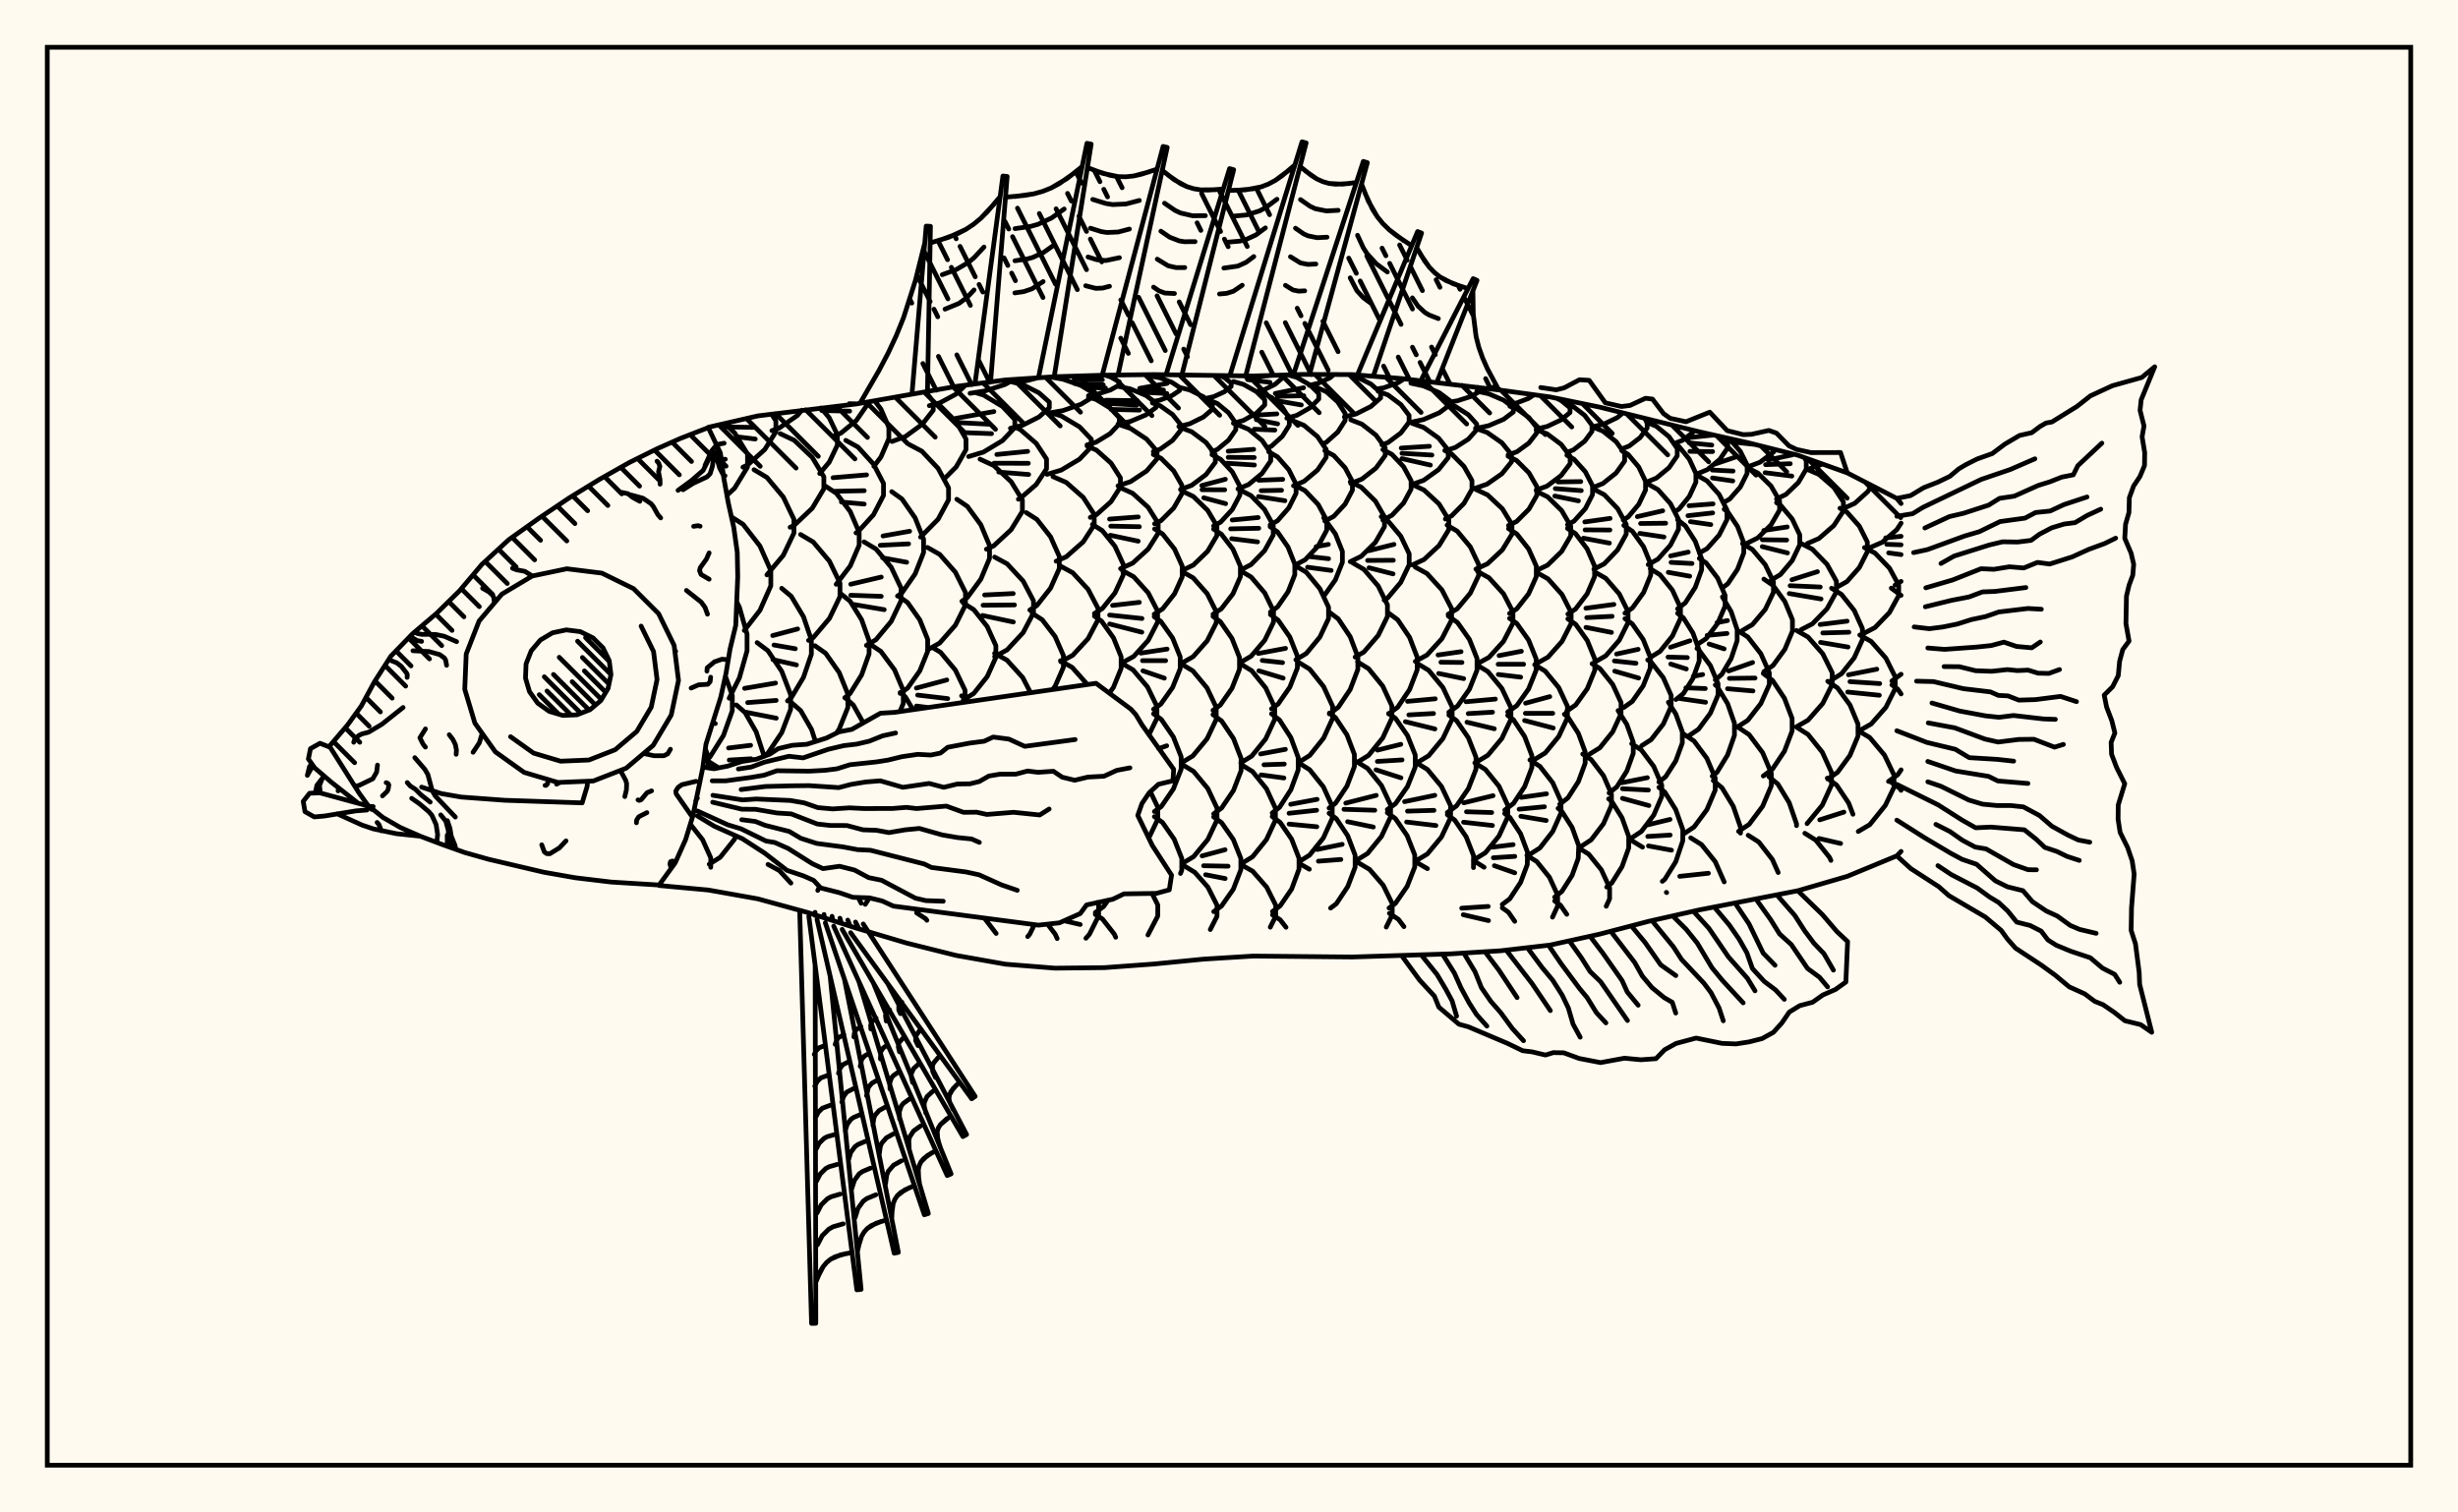 <svg xmlns="http://www.w3.org/2000/svg" width="520" height="320"><rect x="0" y="0" width="520" height="320" fill="floralwhite"/><rect x="10" y="10" width="500" height="300" stroke="black" stroke-width="1" fill="none"/><path stroke="black" stroke-width="1" fill="none" stroke-linecap="round" stroke-linejoin="round" d="
M 149.84 90.4 160.34 87.99 181.29 85.45 202.24 81.76 212.71 80.39 223.19 79.7 233.67 79.38 244.14 79.25 265.09 79.55 275.57 79.22 286.05 79.25 296.52 80.09 317.47 82.55 327.95 83.99 338.42 86.14 359.38 91.33 369.85 93.68 380.33 96.31 390.8 100.05 401.28 105.45 402.18 106.54 
M 402.18 180.14 401.28 181.08 390.8 185.41 380.33 188.46 359.38 192.54 348.9 194.9 338.42 197.64 327.95 199.95 317.47 201.16 307 201.81 286.05 202.48 265.09 202.28 254.62 202.93 244.14 203.96 233.67 204.73 223.19 204.84 212.71 204 202.24 202.14 191.76 199.52 181.29 196.41 170.81 193.05 160.34 190.18 149.86 188.31 139.43 187.35 
M 147.18 169.43 147.53 168.86 
M 149.84 162.47 149.84 160.2 149.22 158.41 
M 149.28 160.9 150.17 160.19 153.06 155.59 154.92 150.37 154.92 147.15 153.46 143.05 
M 150.79 152.93 151.33 153.09 
M 152.04 162.46 150.04 161.2 
M 154.26 147.73 156.42 143.42 158.04 137.7 158.04 134.17 156.42 128.45 155.91 127.44 
M 161.5 160.08 161.5 159.52 159.98 154.86 157.62 150.75 155.78 149.15 
M 154.13 158.26 158.8 157.69 
M 154.27 160.81 158.89 160.54 
M 153.78 104.8 155.41 103.29 158.14 98.82 158.14 96.06 155.41 91.59 153.29 89.61 
M 151.56 94.07 153.19 93.77 
M 152.59 97.21 153.44 97.16 
M 153.05 100.63 153.38 100.66 
M 157.46 133.4 160.77 129.13 163.07 123.94 163.07 120.72 160.77 115.53 157.21 110.94 154.73 109.35 
M 161.5 160.07 162.45 159.36 165.38 155 167.27 150.05 167.27 146.98 165.38 142.04 162.45 137.67 160.17 135.96 
M 157.52 145.64 164.07 144.52 
M 158.17 148.65 164.2 148.19 
M 157.69 150.67 164.22 151.95 
M 157.17 98.84 158.17 98.38 161.8 95.09 164.14 91.36 164.14 89.06 163.24 87.62 
M 153.58 90.33 159.66 90.43 
M 155.85 92.41 159.78 92.89 
M 162.24 121.63 165.71 117.49 167.96 112.78 167.96 109.87 165.71 105.16 162.24 101.01 159.52 99.38 
M 166.6 148.3 167.39 147.64 169.98 143.31 171.65 138.42 171.65 135.38 169.98 130.48 167.39 126.16 165.37 124.47 
M 163.47 134.47 168.75 133.07 
M 163.74 136.47 168.25 137.26 
M 163.51 139.56 168.49 140.68 
M 172.52 156.9 171.69 154.35 169.39 150.35 167.6 148.79 
M 163.3 91.11 164.81 90.59 168.71 87.89 169.62 86.79 
M 167.15 111.56 168.03 111.14 171.84 107.52 174.29 103.42 174.29 100.88 171.84 96.78 168.03 93.16 165.05 91.75 
M 171.05 135.49 172.05 134.9 175.48 130.83 177.7 126.22 177.7 123.37 175.48 118.75 172.05 114.68 169.37 113.09 
M 176.93 155.13 177.52 154.28 179.37 149.69 179.37 146.85 177.52 142.27 174.66 138.21 172.42 136.63 
M 173.41 100.18 175.43 97.78 177.14 94.2 177.14 91.98 175.43 88.39 173.68 86.31 
M 176.9 123.63 179.88 119.73 181.76 115.35 181.76 112.63 179.88 108.25 176.95 104.38 174.66 102.87 
M 178.71 147.63 179.83 146.73 182.28 142.79 183.86 138.34 183.86 135.58 182.28 131.12 179.83 127.19 177.92 125.65 
M 182.62 152.9 180.52 149.16 178.9 147.72 
M 176.53 92.2 177.9 91.64 181.16 88.97 183.26 85.94 183.26 85.1 
M 173.83 86.86 179.75 86.99 
M 181.09 112.75 181.5 112.52 184.79 108.91 186.91 104.82 186.91 102.28 184.79 98.19 181.5 94.58 178.93 93.17 
M 176.23 101.07 183.33 100.47 
M 176.29 103.95 182.83 103.82 
M 178 106.22 182.83 106.65 
M 183.29 136.55 185.32 135.34 188.54 131.47 190.62 127.1 190.62 124.39 188.54 120.02 185.32 116.16 182.8 114.65 
M 179.98 123.61 186.43 122.09 
M 179.98 125.94 186.43 126.17 
M 180.47 127.87 187.06 128.99 
M 190.37 150.55 191.1 148.82 191.1 146.1 189.24 141.71 186.35 137.82 184.1 136.31 
M 184.87 98.66 186.36 96.7 188.04 92.82 188.04 90.42 186.36 86.54 185.03 84.79 
M 189.87 126.11 190.82 125.43 193.6 121.43 195.39 116.9 195.39 114.1 193.6 109.57 190.82 105.58 188.65 104.02 
M 186.81 113.4 192.44 112.4 
M 186.22 115.37 192.22 115.07 
M 186.71 118.02 191.81 118.96 
M 190.43 146.7 192 145.6 194.58 141.95 196.25 137.82 196.25 135.26 194.58 131.13 192 127.48 190.02 126.08 
M 193.15 150.15 191.56 147.47 190.43 146.52 
M 188.7 93.41 191.51 92.38 195.11 89.76 197.43 86.79 197.43 84.95 195.83 82.89 
M 194.74 113.64 198.46 109.86 200.67 105.75 200.67 103.21 198.46 99.1 195.03 95.47 192.35 94.05 
M 196.21 137.51 198.8 136.04 202.12 132.27 204.25 127.99 204.25 125.35 202.12 121.07 198.8 117.3 196.21 115.83 
M 204.16 148.57 204.16 146.05 202.12 141.78 198.97 138.01 197.45 137.1 
M 193.87 145.58 200.3 143.86 
M 194.13 147.06 200.5 147.81 
M 193.87 149.38 196.35 149.69 
M 196.6 85.83 198.86 85.22 202.29 83.37 204.26 81.49 
M 199.88 101.2 202.29 98.78 204.36 95.14 204.36 92.89 202.29 89.25 199.09 86.04 197.96 85.47 
M 203.49 127.21 204.65 126.42 207.5 122.54 209.34 118.14 209.34 115.42 207.5 111.03 204.65 107.14 202.42 105.63 
M 203.79 148.11 206.01 146.71 208.85 143.15 210.68 139.1 210.68 136.6 208.85 132.56 206.01 128.99 203.79 127.6 
M 204.91 148.46 204.65 148.09 203.43 147.22 
M 205.22 83.22 208.46 82.69 212.62 81.35 214.51 80.28 
M 204.92 96.6 208.06 95.65 212.09 93.22 214.69 90.47 214.69 88.77 212.09 86.01 208.06 83.58 206.23 83.03 
M 202.12 88.53 210.26 87.08 
M 202.08 89.38 209.55 89.77 
M 203.62 91.52 209.77 91.75 
M 208.68 116.2 210.22 115.49 213.91 112.07 216.29 108.19 216.29 105.79 213.91 101.91 210.22 98.49 207.33 97.15 
M 210.42 138.93 213.06 137.5 216.46 133.83 218.64 129.68 218.64 127.11 216.46 122.95 213.06 119.29 210.42 117.86 
M 208.3 125.88 214.35 125.58 
M 207.97 128.05 214.62 127.99 
M 207.86 130.22 214.37 131.6 
M 218.03 146.57 216.36 143.35 213.02 139.66 210.41 138.23 
M 214.54 80.88 217.21 80.54 219.56 79.94 
M 213.76 90.62 216.36 89.96 219.79 88.23 221.99 86.28 221.99 85.07 219.79 83.11 216.36 81.38 213.96 80.78 
M 215.44 105.62 215.84 105.44 219.22 102.51 221.4 99.19 221.4 97.13 219.22 93.81 215.84 90.88 214.91 90.47 
M 210.88 96.16 217.41 95.5 
M 210.28 98.01 217.54 98.02 
M 211.29 99.88 217.62 100.39 
M 217.86 129.07 219.36 128.11 222.24 124.45 224.1 120.29 224.1 117.72 222.24 113.56 219.36 109.89 217.12 108.46 
M 222.67 145.9 223.21 145.2 224.97 141.18 224.97 138.69 223.21 134.67 220.48 131.12 218.34 129.73 
M 221.88 87.39 224.87 86.87 228.69 85.53 231.16 84.02 231.16 83.08 228.69 81.56 224.87 80.23 222.23 79.76 
M 221.5 100.36 224.51 99.46 228.38 97.15 230.87 94.54 230.87 92.92 228.38 90.31 224.51 88 221.5 87.1 
M 223.43 118.74 225.57 117.8 229.17 114.63 231.49 111.05 231.49 108.83 229.17 105.24 225.57 102.07 222.75 100.84 
M 224.41 140.01 226.94 138.64 230.19 135.12 232.28 131.14 232.28 128.68 230.19 124.69 226.94 121.18 224.41 119.8 
M 230.05 144.83 226.83 141.21 224.34 139.8 
M 230.27 83.71 232.04 83.43 234.94 82.5 236.81 81.45 236.81 80.8 234.94 79.75 233.79 79.38 
M 227.26 80.16 233.21 80.37 
M 227.4 81.18 233.4 81.42 
M 229.38 81.94 233.87 82.1 
M 229.97 94.13 231.87 93.56 234.86 91.74 236.8 89.67 236.8 88.4 234.86 86.33 231.87 84.51 230.27 84.03 
M 230.66 109.47 231.98 108.88 235.05 106.13 237.03 103.03 237.03 101.1 235.05 97.99 231.98 95.25 229.97 94.35 
M 231.53 129.8 233.2 128.76 235.88 125.44 237.61 121.68 237.61 119.35 235.88 115.59 233.2 112.27 231.11 110.97 
M 234.7 146.63 235.56 145.42 237.18 141.42 237.18 138.95 235.56 134.95 233.05 131.43 231.53 130.36 
M 236.53 89.71 239.12 89.17 242.43 87.78 244.56 86.21 244.56 85.24 242.43 83.67 239.12 82.28 236.53 81.74 
M 233.92 84.68 240.62 84.77 
M 234.2 85.34 240.47 85.71 
M 235.03 86.62 241.07 86.77 
M 236.52 102.79 239.18 101.9 242.58 99.64 244.78 97.07 244.78 95.48 242.58 92.91 239.18 90.65 236.52 89.76 
M 237.06 120.31 239.62 119.15 242.9 116.17 245.02 112.8 245.02 110.72 242.9 107.34 239.62 104.37 237.06 103.21 
M 234.73 109.83 240.8 109.37 
M 234.99 111.32 241.03 111.44 
M 234.9 113.25 240.79 114.5 
M 237.45 140.2 239.84 138.88 242.91 135.49 244.89 131.64 244.89 129.27 242.91 125.43 239.84 122.03 237.45 120.71 
M 235.36 128.09 241.03 127.44 
M 234.75 130.13 241.59 130.86 
M 234.75 132.02 241.56 133.76 
M 243.06 155.47 244.75 151.99 244.75 149.45 242.77 145.35 239.7 141.73 237.3 140.32 
M 243.02 177.33 244.93 173.34 244.93 170.78 243.36 167.51 
M 243.8 84.96 245.39 84.66 247.91 83.71 249.54 82.63 249.54 81.96 247.91 80.89 245.39 79.94 243.43 79.57 
M 241.09 82.17 246.91 81.12 
M 241.3 82.17 246.15 82.53 
M 241.71 82.99 246.86 83.26 
M 243.99 95.55 245.45 95.03 248.06 93.18 249.74 91.09 249.74 89.79 248.06 87.7 245.45 85.85 243.8 85.26 
M 244.26 110.82 245.64 110.14 248.3 107.49 250.02 104.49 250.02 102.63 248.3 99.63 245.64 96.98 243.99 96.16 
M 244.18 129.95 245.96 128.82 248.48 125.63 250.11 122.02 250.11 119.78 248.48 116.17 245.96 112.98 244.26 111.91 
M 244.04 150.06 245.57 148.98 248.07 145.45 249.68 141.46 249.68 138.99 248.07 134.99 245.57 131.47 244.18 130.49 
M 241.33 138.18 246.91 137.33 
M 241.7 139.78 246.6 139.78 
M 241.79 141.93 246.32 143.48 
M 244.22 171.7 245.68 170.64 248.23 166.93 249.88 162.73 249.88 160.12 248.23 155.92 245.68 152.21 244.04 151.02 
M 245.12 158.39 246.82 157.79 
M 249.74 184.8 250.01 184.12 250.01 181.62 248.41 177.57 245.93 174.01 244.22 172.78 
M 249.39 90.24 251.67 89.67 254.59 88.23 256.48 86.6 256.48 85.58 254.59 83.95 251.67 82.5 249.39 81.94 
M 249.74 103.57 252.11 102.68 255.15 100.4 257.11 97.81 257.11 96.21 255.15 93.63 252.11 91.35 249.74 90.46 
M 250.08 120.7 252.45 119.56 255.48 116.63 257.44 113.32 257.44 111.27 255.48 107.97 252.45 105.04 250.08 103.9 
M 250.08 140.26 252.41 138.94 255.39 135.58 257.31 131.77 257.31 129.42 255.39 125.61 252.41 122.25 250.08 120.94 
M 250.01 161.35 252.35 159.93 255.36 156.31 257.3 152.21 257.3 149.67 255.36 145.56 252.35 141.94 250.01 140.53 
M 250.16 182.67 252.51 181.25 255.52 177.62 257.46 173.5 257.46 170.96 255.52 166.84 252.51 163.21 250.16 161.79 
M 252.76 184.56 250.21 183 
M 255.03 84.31 256.77 83.92 259.01 82.9 260.46 81.75 260.46 81.03 259.01 79.88 258.13 79.48 
M 256.4 95.56 257.54 95.09 259.91 93.13 261.44 90.92 261.44 89.54 259.91 87.33 257.54 85.37 255.69 84.61 
M 256.74 111.27 258.24 110.46 260.71 107.78 262.3 104.76 262.3 102.89 260.71 99.86 258.24 97.19 256.4 96.2 
M 254.24 102.72 259.23 101.4 
M 254.29 103.61 259.09 103.63 
M 254.66 105.32 259.29 106.56 
M 256.62 129.96 258.39 128.8 260.84 125.63 262.41 122.03 262.41 119.8 260.84 116.2 258.39 113.02 256.74 111.95 
M 256.61 150.29 258.16 149.17 260.63 145.62 262.22 141.59 262.22 139.1 260.63 135.08 258.16 131.52 256.62 130.42 
M 256.76 172.19 258.45 170.94 260.95 167.24 262.56 163.05 262.56 160.45 260.95 156.26 258.45 152.56 256.61 151.2 
M 262.51 184 262.51 181.63 260.91 177.61 258.42 174.05 256.76 172.86 
M 254.3 181.09 259.17 179.78 
M 254.63 183.17 259.81 183.27 
M 260.93 89.55 263.06 88.95 265.8 87.42 267.56 85.68 267.56 84.6 265.8 82.86 263.06 81.32 260.93 80.72 
M 261.9 103.45 264.13 102.53 266.99 100.17 268.83 97.5 268.83 95.85 266.99 93.18 264.13 90.82 261.9 89.9 
M 259.83 95.47 265.22 95.07 
M 259.83 96.76 265.34 96.8 
M 259.57 98.01 265.38 98.39 
M 262.43 120.61 264.66 119.46 267.52 116.52 269.36 113.19 269.36 111.13 267.52 107.8 264.66 104.86 262.43 103.71 
M 260.68 110.02 266.17 109.5 
M 260.35 111.89 266.3 111.77 
M 260.57 113.97 266.04 114.65 
M 262.43 140.15 264.68 138.83 267.56 135.46 269.42 131.64 269.42 129.27 267.56 125.45 264.68 122.08 262.43 120.76 
M 262.5 161.39 264.81 159.97 267.76 156.33 269.67 152.21 269.67 149.66 267.76 145.54 264.81 141.91 262.5 140.49 
M 262.68 182.7 264.98 181.28 267.92 177.64 269.82 173.53 269.82 170.98 267.92 166.87 264.98 163.24 262.68 161.82 
M 264.28 183.91 262.7 183.02 
M 265.82 82.84 267.54 82.41 269.74 81.32 271.16 80.08 271.16 79.36 
M 263.73 79.93 268.76 79.45 
M 263.92 80.31 268.67 80.9 
M 268.17 94.76 268.99 94.39 271.28 92.31 272.76 89.96 272.76 88.51 271.28 86.15 268.99 84.08 267.19 83.27 
M 265.5 87.84 270.12 87.57 
M 265.79 88.8 270.29 89.68 
M 265.34 90.81 269.7 91 
M 268.7 111.07 270.26 110.18 272.65 107.46 274.19 104.37 274.19 102.46 272.65 99.38 270.26 96.66 268.4 95.59 
M 266.28 101.61 271.37 101.42 
M 266.8 103.82 271.12 103.73 
M 266.24 105.06 271.83 105.94 
M 268.76 129.5 270.28 128.4 272.49 125.21 273.92 121.6 273.92 119.36 272.49 115.75 270.28 112.56 268.7 111.43 
M 268.99 149.97 270.39 148.96 272.87 145.38 274.47 141.33 274.47 138.83 272.87 134.78 270.39 131.2 268.76 130.02 
M 266.19 138.26 271.96 137.18 
M 267.03 139.73 271.33 140.2 
M 266.32 141.93 271.46 143.48 
M 269.14 172.01 270.69 170.81 273.09 167.09 274.64 162.88 274.64 160.27 273.09 156.06 270.69 152.34 268.99 151.02 
M 266.69 159.52 271.93 158.54 
M 267.4 161.81 271.7 161.66 
M 266.79 163.95 271.62 164.6 
M 274.81 183.9 274.81 181.58 273.25 177.55 270.82 174 269.14 172.76 
M 272.23 88.48 274.35 87.87 277.17 86.26 278.99 84.43 278.99 83.29 277.17 81.47 274.35 79.85 272.5 79.32 
M 269.79 83.24 275.78 82.04 
M 270.2 83.84 275.84 83.73 
M 270.05 84.77 275.3 85.68 
M 273.64 102.78 275.87 101.85 278.72 99.46 280.56 96.76 280.56 95.09 278.72 92.38 275.87 90 273.64 89.06 
M 273.9 119.6 276.09 118.45 278.88 115.51 280.68 112.17 280.68 110.1 278.88 106.76 276.09 103.81 273.9 102.66 
M 274.14 139.59 276.37 138.25 279.22 134.79 281.06 130.88 281.06 128.46 279.22 124.55 276.37 121.09 274.14 119.75 
M 274.76 161.28 277.07 159.84 280.01 156.17 281.92 152 281.92 149.42 280.01 145.26 277.07 141.58 274.76 140.15 
M 274.8 182.33 277.06 180.91 279.97 177.28 281.84 173.15 281.84 170.6 279.97 166.48 277.06 162.85 274.8 161.43 
M 273.05 170.17 278.64 169.12 
M 272.7 172.07 278.54 171.43 
M 272.71 174.36 278.58 174.92 
M 277 183.91 275.03 182.78 
M 276.98 81.53 278.84 81.1 281.31 79.97 282.21 79.24 
M 279.9 93.88 280.58 93.58 283 91.42 284.57 88.98 284.57 87.47 283 85.03 280.58 82.87 278.68 82.03 
M 280.28 110.26 282.16 109.25 284.56 106.66 286.11 103.72 286.11 101.9 284.56 98.97 282.16 96.37 280.28 95.36 
M 280.15 126.01 282.5 122.69 283.99 118.97 283.99 116.67 282.5 112.95 280.04 109.55 
M 278.43 115.66 281.02 115.18 
M 277.08 117.77 281.07 118.21 
M 276.62 120.01 281.61 120.69 
M 281.23 151.05 283.12 149.64 285.64 145.88 287.26 141.62 287.26 138.98 285.64 134.72 283.12 130.95 281.16 129.48 
M 281.17 170.97 282.53 169.95 284.96 166.31 286.53 162.18 286.53 159.62 284.96 155.49 282.53 151.84 281.23 150.87 
M 286.49 183.99 286.68 183.49 286.68 180.94 285.12 176.83 282.7 173.21 281.17 172.06 
M 278.65 179.73 283.95 178.64 
M 278.91 182.21 283.67 181.84 
M 284.41 88.21 286.88 87.58 290.04 85.99 292.08 84.19 292.08 83.07 290.04 81.27 286.88 79.68 285.19 79.25 
M 285.76 102.28 288.11 101.37 291.1 99.03 293.04 96.38 293.04 94.73 291.1 92.08 288.11 89.74 285.76 88.83 
M 285.65 118.84 287.98 117.7 290.97 114.75 292.89 111.42 292.89 109.35 290.97 106.02 287.98 103.08 285.65 101.93 
M 286.68 139.02 288.54 137.95 291.57 134.43 293.52 130.44 293.52 127.97 291.57 123.99 288.54 120.47 286.17 119.09 
M 287.19 161.26 289.53 159.82 292.53 156.12 294.46 151.94 294.46 149.35 292.53 145.17 289.53 141.48 287.19 140.03 
M 286.98 182.01 289.3 180.59 292.26 176.96 294.18 172.85 294.18 170.3 292.26 166.19 289.3 162.56 286.98 161.14 
M 284.7 169.92 291.15 168.28 
M 284.32 171.23 290.84 171.43 
M 285.09 173.85 290.53 174.98 
M 289.74 183.95 287.37 182.54 
M 291.35 82.29 292.81 82.03 295.75 80.98 297.06 80.15 
M 292.35 94.12 293.65 93.63 296.36 91.6 298.1 89.31 298.1 87.89 296.36 85.6 293.65 83.57 291.54 82.78 
M 292.55 110.04 294.47 109.02 296.93 106.43 298.52 103.49 298.52 101.68 296.93 98.74 294.47 96.14 292.55 95.13 
M 292.82 126.96 293.55 126.53 296.33 123.22 298.12 119.48 298.12 117.17 296.33 113.43 293.55 110.12 292.2 109.32 
M 289.56 116.52 294.9 115.18 
M 289.33 118.58 294.76 118.54 
M 289.62 120.13 294.71 121.42 
M 293.77 151.05 295.69 149.63 298.2 145.9 299.82 141.69 299.82 139.07 298.2 134.85 295.69 131.13 293.73 129.68 
M 293.49 171.28 295.22 170.04 297.76 166.41 299.4 162.29 299.4 159.74 297.76 155.62 295.22 151.98 293.77 150.95 
M 291.41 158.71 296.35 157.48 
M 291.39 161.1 296.61 160.78 
M 291.1 162.87 296.38 164.57 
M 299.14 183.83 299.3 183.43 299.3 180.9 297.69 176.81 295.2 173.19 293.49 171.95 
M 298.48 89.34 301.11 88.78 304.48 87.34 306.65 85.72 306.65 84.71 304.48 83.08 301.11 81.64 298.48 81.08 
M 298.72 102.49 301.19 101.62 304.34 99.36 306.38 96.82 306.38 95.24 304.34 92.69 301.19 90.44 298.72 89.56 
M 296.43 94.8 302.4 94.42 
M 296.59 95.91 302.93 96.28 
M 296.58 97.03 302.61 98.4 
M 298.78 119.53 301.26 118.38 304.45 115.42 306.5 112.06 306.5 109.99 304.45 106.64 301.26 103.68 298.78 102.52 
M 299.41 139.94 301.88 138.59 305.05 135.12 307.09 131.18 307.09 128.75 305.05 124.81 301.88 121.34 299.41 119.99 
M 299.89 161.31 302.24 159.89 305.26 156.25 307.21 152.13 307.21 149.58 305.26 145.46 302.24 141.82 299.89 140.41 
M 297.77 148.39 303.63 147.85 
M 298.05 151.25 303.27 150.96 
M 297.31 152.69 303.56 154.23 
M 299.63 182.09 301.97 180.68 304.95 177.08 306.88 173 306.88 170.47 304.95 166.39 301.97 162.79 299.63 161.38 
M 297.14 169.61 303.54 168.27 
M 297.76 171.62 303.36 171.45 
M 297.57 173.92 303.77 174.66 
M 301.98 183.79 299.75 182.49 
M 306.09 85.16 308.32 84.8 311.18 83.88 313.02 82.83 313.02 82.19 312.59 81.94 
M 305.76 95.36 307.89 94.67 310.63 92.92 312.4 90.94 312.4 89.72 310.63 87.74 307.89 85.99 305.88 85.34 
M 305.77 109.81 307.09 109.14 309.71 106.5 311.4 103.51 311.4 101.67 309.71 98.68 307.09 96.04 305.65 95.32 
M 306.36 129.97 308.29 128.81 311.05 125.5 312.82 121.76 312.82 119.44 311.05 115.7 308.29 112.39 306.14 111.1 
M 306.51 150.69 308.35 149.38 310.86 145.83 312.47 141.8 312.47 139.31 310.86 135.28 308.35 131.72 306.39 130.33 
M 304.23 138.58 309.09 137.88 
M 304.83 140.11 309.28 140.16 
M 304.35 142.49 309.65 143.58 
M 306.19 171.91 308.14 170.5 310.64 166.86 312.25 162.75 312.25 160.21 310.64 156.1 308.14 152.47 306.51 151.28 
M 311.72 183.57 311.74 181.04 310.17 177.04 307.75 173.51 306.19 172.37 
M 312.44 90.6 314.92 90.07 318.1 88.71 320.15 87.17 320.15 86.21 318.1 84.67 314.92 83.31 312.44 82.77 
M 312.14 103.29 314.6 102.43 317.74 100.23 319.76 97.73 319.76 96.19 317.74 93.69 314.6 91.49 312.14 90.63 
M 312.23 120.42 314.69 119.28 317.83 116.34 319.86 113.02 319.86 110.96 317.83 107.64 314.69 104.7 312.23 103.56 
M 312.59 140.4 315 139.08 318.08 135.69 320.07 131.85 320.07 129.47 318.08 125.63 315 122.24 312.59 120.92 
M 312.46 161.18 314.77 159.79 317.73 156.23 319.64 152.19 319.64 149.69 317.73 145.66 314.77 142.09 312.46 140.7 
M 310.14 148.47 316.35 147.91 
M 310.61 150.98 315.75 150.68 
M 310.34 152.8 316.13 154.19 
M 312 181.81 314.24 180.42 317.12 176.87 318.97 172.85 318.97 170.37 317.12 166.35 314.24 162.8 312 161.41 
M 309.66 169.86 315.86 168.35 
M 310.24 171.75 315.57 171.91 
M 309.62 173.96 315.73 174.65 
M 313.97 183.49 311.7 182.07 
M 319.42 85.52 320.89 85.24 323.38 84.29 324.52 83.52 
M 319.04 96.26 320.92 95.58 323.43 93.75 325.05 91.68 325.05 90.4 323.43 88.33 320.92 86.5 319.42 85.96 
M 319.13 111.18 320.85 110.33 323.45 107.73 325.13 104.79 325.13 102.97 323.45 100.03 320.85 97.43 319.04 96.53 
M 319.35 129.79 320.88 128.82 323.39 125.63 325.01 122.01 325.01 119.77 323.39 116.15 320.88 112.96 319.13 111.85 
M 318.96 150.64 320.88 149.3 323.37 145.79 324.97 141.83 324.97 139.37 323.37 135.41 320.88 131.9 319.35 130.83 
M 317.13 138.71 321.85 137.79 
M 316.94 140.54 322.33 140.54 
M 316.97 142.71 321.7 143.27 
M 318.34 171.38 320.18 169.99 322.55 166.42 324.08 162.38 324.08 159.88 322.55 155.85 320.18 152.28 318.96 151.36 
M 323.1 182.93 323.16 180.34 321.69 176.41 319.41 172.94 318.31 172.11 
M 315.69 179.25 320.11 178.7 
M 315.92 181.48 320.46 181.19 
M 316.14 183.16 316.8 183.39 
M 325.02 90.77 327.31 90.23 330.25 88.84 332.15 87.27 332.15 86.29 330.25 84.72 329.3 84.27 
M 324.98 103.7 327.3 102.84 330.26 100.61 332.17 98.09 332.17 96.53 330.26 94.01 327.3 91.79 324.98 90.92 
M 325.07 120.7 327.4 119.57 330.38 116.66 332.3 113.36 332.3 111.32 330.38 108.03 327.4 105.12 325.07 103.98 
M 325.17 140.33 327.49 139.03 330.46 135.69 332.38 131.92 332.38 129.58 330.46 125.8 327.49 122.47 325.17 121.17 
M 324.67 160.67 326.9 159.31 329.76 155.82 331.6 151.88 331.6 149.43 329.76 145.48 326.9 142 324.67 140.64 
M 322.74 148.78 327.86 147.39 
M 322.7 150.92 328.49 150.92 
M 322.53 152.44 328.59 154.03 
M 323.66 180.75 325.78 179.4 328.49 175.92 330.24 171.99 330.24 169.55 328.49 165.62 325.78 162.15 323.66 160.79 
M 321.82 168.71 327.17 167.95 
M 321.38 171.21 326.73 170.69 
M 321.75 172.7 327.1 173.6 
M 325.49 182.75 325.11 182.28 323.02 180.98 
M 331.16 85.29 332.75 84.98 
M 331.48 95.72 332.88 95.18 335.25 93.34 336.79 91.26 336.79 89.97 335.25 87.89 332.88 86.05 331.47 85.51 
M 331.61 111.02 333 110.25 335.38 107.62 336.91 104.64 336.91 102.79 335.38 99.81 333 97.17 331.48 96.33 
M 329.6 101.97 334.42 101.89 
M 329.03 103.38 334.53 103.8 
M 328.93 104.95 333.93 105.97 
M 331.69 129.92 333.31 128.86 335.76 125.65 337.34 122.01 337.34 119.76 335.76 116.12 333.31 112.91 331.61 111.8 
M 331.44 150.48 333.35 149.14 335.8 145.71 337.38 141.82 337.38 139.42 335.8 135.53 333.35 132.1 331.69 130.94 
M 329.96 170.17 331.7 168.82 333.91 165.38 335.35 161.47 335.35 159.06 333.91 155.16 331.7 151.71 330.94 151.12 
M 333.88 181.62 333.99 178.94 332.59 175.07 330.41 171.65 329.62 171.03 
M 337.06 90.27 339.29 89.73 342.14 88.36 343.34 87.35 
M 336.92 103.17 339.1 102.3 341.9 100.07 343.7 97.54 343.7 95.97 341.9 93.45 339.1 91.21 336.92 90.34 
M 337.19 120.43 339.4 119.28 342.22 116.33 344.04 113 344.04 110.94 342.22 107.61 339.4 104.67 337.19 103.52 
M 335.27 110.43 340.62 109.68 
M 335.34 112.11 340.58 112.14 
M 334.99 113.87 340.47 114.91 
M 337.47 140.04 339.71 138.75 342.57 135.45 344.42 131.72 344.42 129.4 342.57 125.66 339.71 122.36 337.47 121.07 
M 335.5 128.69 341.43 127.88 
M 335.68 130.67 341.05 130.4 
M 335.52 132.74 340.91 133.8 
M 336.33 159.53 338.46 158.21 341.18 154.83 342.94 151.01 342.94 148.64 341.18 144.82 338.46 141.44 336.81 140.42 
M 334.59 179.02 336.62 177.69 339.23 174.27 340.91 170.4 340.91 168 339.23 164.13 336.62 160.71 334.83 159.54 
M 336.5 181.21 336.08 180.7 333.97 179.4 
M 343.06 94.99 344.64 94.38 346.97 92.59 348.46 90.56 348.46 89.31 347.84 88.46 
M 343.39 110 344.44 109.38 346.68 106.71 348.12 103.7 348.12 101.83 346.68 98.81 344.44 96.15 343.06 95.33 
M 343.76 129.73 345.36 128.62 347.71 125.36 349.22 121.67 349.22 119.38 347.71 115.69 345.36 112.43 343.53 111.16 
M 343.52 149.69 345.32 148.4 347.63 145.1 349.12 141.36 349.12 139.04 347.63 135.31 345.32 132 343.76 130.89 
M 341.99 138.38 346.56 137.38 
M 341.53 139.84 346.1 140.33 
M 341.6 142 346.66 143.46 
M 340.41 167.78 342.05 166.48 344.16 163.15 345.52 159.38 345.52 157.04 344.16 153.27 342.31 150.34 
M 344.42 179.8 344.56 179.41 344.56 176.97 343.15 173.03 340.97 169.55 340.31 169.02 
M 348.86 89.44 350.34 89.08 
M 348.33 102.01 350.42 101.15 353.1 98.94 354.82 96.45 354.82 94.9 353.1 92.4 350.42 90.2 348.33 89.33 
M 348.68 119.46 350.73 118.31 353.39 115.34 355.1 111.98 355.1 109.9 353.39 106.55 350.73 103.58 348.66 102.42 
M 346.39 109.31 351.76 108.07 
M 347.07 110.76 352.38 110.7 
M 346.91 112.85 352.02 113.62 
M 349.12 139.1 351.18 137.82 353.81 134.56 355.51 130.86 355.51 128.57 353.81 124.87 351.18 121.6 349.12 120.33 
M 347.3 157.78 349.31 156.49 351.88 153.19 353.54 149.45 353.54 147.13 351.88 143.39 349.31 140.09 348.58 139.63 
M 345.19 177.28 347.24 175.92 349.86 172.45 351.55 168.52 351.55 166.09 349.86 162.16 347.24 158.69 345.19 157.34 
M 343.1 165.61 348.51 164.54 
M 343.24 166.88 348.72 167.16 
M 343.24 168.91 348.83 170.44 
M 347.48 179.24 345.43 177.99 
M 354.29 93.8 356 93.14 358.19 91.43 358.44 91.09 
M 354.49 108.14 355.21 107.7 357.38 105.04 358.77 102.03 358.77 100.16 357.38 97.15 355.21 94.49 354.2 93.87 
M 354.9 128.81 356.54 127.54 358.64 124.26 359.99 120.54 359.99 118.24 358.64 114.53 356.54 111.25 354.9 109.97 
M 353.43 117.62 357.16 116.81 
M 353.52 118.99 357.95 119.22 
M 352.93 121.09 357.47 121.91 
M 354.55 148 356.13 146.74 358.16 143.52 359.47 139.87 359.47 137.61 358.16 133.96 356.13 130.73 354.9 129.76 
M 353.4 136.94 357.51 135.57 
M 352.88 139.02 356.96 139.13 
M 353.45 140.5 356.75 141.54 
M 350.95 165.46 352.38 164.33 354.52 160.98 355.9 157.19 355.9 154.84 354.52 151.05 352.95 148.58 
M 356 177.88 356 175.51 354.51 171.3 352.19 167.58 350.95 166.58 
M 348.57 174.52 353.3 173.37 
M 348.59 176.97 353.33 176.68 
M 348.73 178.98 348.8 178.99 
M 359.14 100.22 361.19 99.37 363.82 97.2 365.51 94.74 365.51 93.22 365.1 92.61 
M 357.16 92.61 362.31 92.06 
M 357.36 93.7 362.14 94.17 
M 357.51 95.5 362.31 95.54 
M 359.5 117 361.13 116.08 363.7 113.2 365.35 109.93 365.35 107.9 363.7 104.63 361.13 101.75 359.13 100.62 
M 357.33 107 362.4 106.61 
M 357.09 109.11 362.32 108.52 
M 357.62 110.37 361.93 110.99 
M 359.02 136.38 360.93 135.12 363.38 131.89 364.95 128.24 364.95 125.97 363.38 122.32 360.93 119.09 359.5 118.15 
M 357.37 155.61 359.33 154.29 361.84 150.89 363.46 147.05 363.46 144.67 361.84 140.82 359.33 137.43 359 137.2 
M 358.2 143.11 360.21 142.71 
M 356.65 145.53 360.76 145.68 
M 355.15 147.76 360.82 148.58 
M 356.26 176.39 358.39 174.97 361.1 171.31 362.86 167.16 362.86 164.6 361.1 160.45 358.39 156.79 356.26 155.36 
M 358.13 177.55 357.68 177.27 
M 364.76 106.25 365.93 105.58 368.17 103.04 369.61 100.15 369.61 98.37 368.17 95.49 365.93 92.94 365.52 92.71 
M 362.74 98.2 367.12 96.72 
M 362.23 99.45 366.64 99.67 
M 362.28 101.13 366.58 101.76 
M 364.39 124.36 365.53 123.51 367.58 120.45 368.9 116.98 368.9 114.84 367.58 111.38 365.53 108.32 364.76 107.75 
M 362.88 143.84 364.25 142.68 366.23 139.34 367.5 135.55 367.5 133.2 366.23 129.41 364.39 126.3 
M 363.22 131.75 365.46 131.3 
M 361.15 134.44 365.35 134.02 
M 361.57 136.26 364.75 137.28 
M 362.23 164.22 363.25 163.39 365.48 159.73 366.93 155.58 366.93 153.01 365.48 148.87 363.25 145.21 362.88 144.91 
M 368.21 176.27 368.21 175.01 366.68 170.59 364.3 166.68 362.45 165.15 
M 370.09 98.65 372.33 97.8 375.2 95.64 375.59 95.12 
M 367.68 93.64 371.31 94.04 
M 369.66 114.9 371.85 113.82 374.67 111.05 376.48 107.91 376.48 105.97 374.67 102.83 371.85 100.06 369.66 98.98 
M 368.63 133.38 370.74 132.14 373.44 128.94 375.18 125.32 375.18 123.08 373.44 119.47 370.74 116.27 368.63 115.02 
M 367.6 153.78 369.76 152.39 372.52 148.84 374.31 144.83 374.31 142.34 372.52 138.32 369.76 134.77 367.6 133.39 
M 365.71 141.96 370.77 140.17 
M 365.86 143.53 371.29 143.46 
M 365.47 145.72 370.85 146.19 
M 367.8 175.9 370.03 174.41 372.89 170.59 374.73 166.26 374.73 163.58 372.89 159.25 370.03 155.43 367.8 153.94 
M 375.83 105.57 377.83 104.61 380.44 102.1 382.12 99.26 382.12 97.5 381.71 96.8 
M 374.04 97.33 379.16 96.24 
M 373.51 98.31 378.74 98.11 
M 373.42 100.01 379.07 100.73 
M 374.72 122.72 376.66 121.56 379.15 118.6 380.75 115.25 380.75 113.17 379.15 109.81 376.66 106.85 375.83 106.36 
M 373.13 112.24 378.09 111.49 
M 372.83 114.2 377.98 114.26 
M 372.81 115.65 378.15 116.99 
M 373.15 142.12 375.1 140.79 377.59 137.38 379.2 133.52 379.2 131.13 377.59 127.26 375.1 123.85 373.15 122.52 
M 373.03 164.18 374.99 162.71 377.51 158.93 379.13 154.66 379.13 152.01 377.51 147.74 374.99 143.96 373.03 142.49 
M 380.06 174.68 380.06 174.29 378.51 169.82 376.11 165.88 374.23 164.34 
M 382.98 99.1 385.59 98.19 
M 382.36 114.99 384.81 113.93 387.95 111.2 389.98 108.11 389.98 106.2 387.95 103.11 384.81 100.38 382.36 99.32 
M 381.01 133.23 383.42 131.99 386.51 128.81 388.5 125.21 388.5 122.98 386.51 119.39 383.42 116.21 381.01 114.97 
M 379.09 122.66 384.49 120.95 
M 378.71 123.92 385.08 124.2 
M 378.52 125.58 385.25 126.73 
M 380.08 153.75 382.5 152.37 385.61 148.83 387.61 144.82 387.61 142.33 385.61 138.32 382.5 134.78 380.08 133.4 
M 382.29 174.26 385.52 170.35 387.47 166.08 387.47 163.43 385.52 159.15 382.49 155.38 380.13 153.9 
M 390.22 107.47 392.38 106.5 395.14 104.01 395.96 102.71 
M 388.7 124.19 390.74 123.04 393.35 120.08 395.04 116.74 395.04 114.67 393.35 111.32 390.74 108.37 389.25 107.53 
M 387.47 143.87 389.58 142.55 392.27 139.17 394 135.35 394 132.98 392.27 129.15 389.58 125.77 387.47 124.45 
M 385.06 132.13 390.77 131.42 
M 385.62 133.92 391.14 133.76 
M 385.14 135.91 390.95 136.9 
M 386.67 164.83 388.73 163.42 391.37 159.82 393.07 155.75 393.07 153.22 391.37 149.15 388.73 145.55 386.67 144.14 
M 392 172.28 391.09 169.9 388.55 166.11 386.57 164.64 
M 384.97 173.46 390.09 171.82 
M 395.81 115.77 398.2 114.73 401.27 112.07 402.18 110.68 
M 394.3 134.01 396.67 132.77 399.72 129.6 401.68 126.01 401.68 123.79 399.72 120.19 396.67 117.02 394.43 115.86 
M 393.44 154.55 395.86 153.18 398.96 149.66 400.95 145.68 400.95 143.22 398.96 139.24 395.86 135.72 393.44 134.35 
M 391.05 142.77 397.05 141.58 
M 391.37 144.22 397.66 144.63 
M 390.89 146.42 397.58 147.1 
M 398.85 170.4 400.68 166.57 400.68 163.96 398.67 159.76 395.56 156.05 393.12 154.6 
M 400.9 123.8 402.18 123.01 
M 398.92 113.8 402.18 113.47 
M 399.14 115.16 402.18 115.27 
M 399.55 116.98 402.18 117.34 
M 400.24 144.08 402.18 142.65 
M 402.18 125.97 400.11 124.44 
M 399.52 165.33 401.48 163.91 402.18 162.88 
M 402.18 146.82 401.48 145.8 400.24 144.9 
M 402.18 167.22 401.85 166.75 399.74 165.26 
M 150.36 183.5 150.36 181.49 148.64 177.67 146.04 174.38 
M 150.04 182.85 152.37 181.38 155.35 177.62 155.7 176.84 
M 167.32 186.84 164.86 184.18 162.47 182.89 
M 163.24 87.62 163.24 87.62 
M 173 188.39 173.37 187.6 
M 169.62 86.79 169.62 86.79 
M 182.18 191.11 181.58 189.89 
M 173.68 86.31 173.68 86.31 
M 183.05 191.34 183.93 189.97 
M 183.26 85.1 183.26 85.1 
M 193.91 193.05 194.66 192.45 
M 196.08 194.71 195.83 194.38 193.91 193.14 
M 204.26 81.49 204.26 81.49 
M 210.74 197.5 208.39 194.43 208.07 194.22 
M 214.51 80.28 214.51 80.28 
M 217.41 198.16 217.85 197.65 218.83 195.63 
M 223.65 198.58 223.23 197.64 221.64 195.57 
M 222.23 79.76 222.23 79.76 
M 229.73 198.51 230.48 197.66 232.42 193.78 232.42 191.38 232.18 190.91 
M 225.17 194.82 228.52 195.6 
M 233.79 79.38 233.79 79.38 
M 231.72 193.07 233.47 191.81 234.42 190.45 
M 236.03 198.3 235.73 197.63 233.24 194.45 231.72 193.48 
M 242.85 197.82 244.93 193.82 244.93 191.45 243.71 189.02 
M 256.04 196.67 257.46 193.87 257.46 191.51 255.53 187.69 252.76 184.56 
M 256.77 192.88 258.42 191.69 260.91 188.14 262.51 184 
M 255.05 185.07 259.19 185.88 
M 268.73 196.17 269.88 193.87 269.88 191.51 267.97 187.7 265.01 184.33 264.28 183.91 
M 271.16 79.36 271.16 79.36 
M 269.2 192.86 270.82 191.66 273.25 188.11 274.81 183.9 
M 272.06 196.19 270.82 194.6 269.2 193.57 
M 281.49 192.13 282.7 191.22 285.12 187.59 286.49 183.99 
M 293.27 196.15 294.53 193.58 294.53 191.18 292.63 187.3 289.74 183.95 
M 293.85 192.12 295.2 191.14 297.69 187.53 299.14 183.83 
M 297.01 196.06 295.84 194.51 293.93 193.24 
M 312.59 81.94 312.59 81.94 
M 309.23 192.15 314.84 191.78 
M 309.56 193.53 314.9 194.78 
M 317.81 191.37 319.41 190.16 321.69 186.69 323.1 182.93 
M 316.8 183.39 320.45 184.67 
M 320.45 194.93 319.11 193 317.81 192.08 
M 329.3 84.27 329.3 84.27 
M 328.44 194.05 329.52 191.71 329.52 189.37 327.79 185.61 325.49 182.75 
M 328.9 189.8 330.41 188.62 332.59 185.2 333.88 181.62 
M 331.46 193.45 330.12 191.52 328.9 190.63 
M 339.8 191.74 340.52 190.17 340.52 187.83 338.78 184.04 336.5 181.21 
M 347.84 88.46 347.84 88.46 
M 339.9 187.68 340.97 186.83 343.15 183.35 344.42 179.8 
M 350.34 89.08 350.34 89.08 
M 351.67 186.47 352.19 186.05 354.51 182.33 356 177.88 
M 348.8 178.99 353.61 179.88 
M 352.59 188.85 352.52 188.8 
M 364.76 186.59 362.88 182.33 359.96 178.69 358.13 177.55 
M 355.36 185.41 361.42 184.76 
M 371.31 94.04 371.31 94.04 
M 376.18 184.61 374.97 181.87 372.09 178.16 369.83 176.72 
M 385.59 98.19 385.59 98.19 
M 387.34 182.04 387.06 181.42 384.12 177.74 381.82 176.3 
M 384.81 177.4 389.39 178.46 
M 393.12 175.92 395.56 174.48 398.85 170.4 
M 179.67 85.41 181.29 85.45 
M 192.96 83.02 195.94 47.84 196.84 47.88 196.21 82.82 
M 206.31 80.84 212.17 37.24 213.07 37.33 209.56 80.81 
M 219.77 79.53 229.95 30.32 230.84 30.49 223.02 79.71 
M 233.28 78.99 246.06 30.98 246.93 31.19 236.52 79.35 
M 246.8 78.89 260.12 35.67 260.99 35.91 250.02 79.36 
M 260.3 79.08 275.45 30 276.32 30.24 263.53 79.54 
M 273.8 78.76 288.41 34.15 289.27 34.41 277.03 79.23 
M 287.34 78.9 299.9 48.99 300.74 49.31 290.52 79.61 
M 300.82 80.06 311.65 58.95 312.47 59.32 303.96 80.91 
M 316.02 81.85 317.48 82.55 
M 181.93 85.34 185.99 78.32 187.9 74.68 189.63 70.97 191.16 67.18 193.65 59.37 195.65 51.36 
M 196.78 51.41 200.71 50.2 204.34 48.53 205.98 47.44 207.51 46.17 208.93 44.74 211.59 41.6 
M 212.71 41.72 216.75 41.35 218.7 41.01 220.58 40.49 222.38 39.77 225.76 37.76 228.93 35.24 
M 230.05 35.45 233.3 36.68 236.56 37.37 238.19 37.4 239.84 37.23 241.48 36.86 244.78 35.78 
M 245.88 36.04 248.41 38.03 251.1 39.49 252.54 39.93 254.03 40.17 255.58 40.22 258.79 39.99 
M 259.88 40.3 263.42 40.18 266.76 39.55 268.33 38.95 269.81 38.16 271.23 37.18 273.94 34.9 
M 275.03 35.21 277.36 37.08 278.57 37.85 279.84 38.43 281.16 38.81 283.98 38.97 286.95 38.61 
M 288.04 38.94 289.49 42.57 291.37 45.85 292.55 47.3 293.9 48.62 295.39 49.81 298.64 51.98 
M 299.7 52.38 301.39 55.21 302.35 56.49 303.43 57.62 304.63 58.59 307.43 60.04 310.57 61.06 
M 311.6 61.53 311.67 66.43 312.27 71.2 312.86 73.51 313.67 75.77 314.65 77.98 316.96 82.3 
M 198.76 50.84 202.58 49.44 204.34 48.53 205.98 47.44 207.51 46.17 210.28 43.2 
M 199.34 58.12 202.27 57.05 204.88 55.52 206.05 54.54 208.17 52.27 
M 199.92 65.41 202.9 64.18 204.59 62.92 206.07 61.34 
M 214.74 41.57 218.7 41.01 220.58 40.49 222.38 39.77 224.1 38.85 227.36 36.54 
M 214.73 48.37 217.99 47.91 219.54 47.48 222.45 46.13 225.13 44.22 
M 214.71 55.17 217.28 54.8 218.5 54.46 220.79 53.4 222.91 51.89 
M 214.69 61.97 216.57 61.7 218.32 61.11 220.68 59.57 
M 231.67 36.1 234.93 37.12 236.56 37.37 238.19 37.4 239.84 37.23 243.13 36.36 
M 231.17 42.19 233.97 43.06 235.37 43.28 238.19 43.16 241.03 42.41 
M 230.68 48.28 233.02 49.01 234.19 49.19 236.55 49.09 238.93 48.46 
M 230.18 54.37 232.06 54.96 233.96 55.12 236.82 54.52 
M 229.68 60.46 231.83 61.01 233.27 60.95 234.72 60.57 
M 247.14 37.07 249.73 38.85 251.1 39.49 252.54 39.93 254.03 40.17 257.18 40.14 
M 246.36 42.99 248.59 44.52 249.77 45.07 252.29 45.65 255 45.63 
M 245.59 48.91 247.46 50.19 249.48 50.97 250.55 51.14 252.82 51.12 
M 244.82 54.83 247.12 56.23 248.82 56.62 250.64 56.61 
M 244.04 60.75 245.18 61.53 246.42 62 248.46 62.1 
M 261.67 40.27 265.13 39.95 266.76 39.55 268.33 38.95 269.81 38.16 272.59 36.08 
M 260.75 45.75 263.72 45.48 266.47 44.62 267.75 43.93 270.15 42.15 
M 259.83 51.23 262.32 51.01 263.5 50.72 265.69 49.71 267.7 48.21 
M 258.91 56.72 261.87 56.3 263.64 55.49 265.25 54.28 
M 257.99 62.2 259.52 62.06 260.92 61.62 262.8 60.35 
M 276.18 36.18 278.57 37.85 279.84 38.43 281.16 38.81 282.55 38.98 285.46 38.83 
M 275.12 42.23 277.18 43.66 278.27 44.16 280.6 44.63 283.1 44.5 
M 274.06 48.28 275.78 49.47 276.69 49.89 278.64 50.29 280.74 50.18 
M 273 54.32 275.12 55.63 276.69 55.94 278.38 55.86 
M 271.94 60.37 273.55 61.36 274.74 61.6 276.02 61.53 
M 288.74 40.78 290.36 44.27 291.37 45.85 292.55 47.3 293.9 48.62 296.98 50.92 
M 287.19 49.78 288.43 52.46 289.21 53.67 291.14 55.79 293.51 57.55 
M 285.64 58.78 287.05 61.49 288.39 62.96 290.04 64.19 
M 300.52 53.83 302.35 56.49 303.43 57.62 304.63 58.59 305.98 59.39 308.98 60.58 
M 298.79 63.02 299.98 64.76 301.46 66.12 302.33 66.64 304.29 67.41 
M 148.69 162.3 151.06 162.65 153.92 162.1 156.94 161.12 160.06 160.62 162.85 159.56 164.64 158.39 167.58 157.69 170.7 157.47 174.82 156.16 177.49 154.85 180.21 154.32 186.26 150.9 189.23 150.72 231.87 144.57 239.21 150.01 240.28 151.18 241.63 153.42 248.3 162.77 248.14 165.2 245.08 165.93 243.1 167.75 241.57 170.03 240.7 172.52 243.78 178.89 247.85 185.16 247.37 188.27 244.63 189.02 237.78 189.12 235.44 190.25 229.87 191.46 228.53 193.29 224.13 195.25 219.69 195.74 189 191.71 186.64 190.63 183.95 189.97 180.43 189.85 177.54 188.86 173.63 187.87 172.12 186.26 169.94 185.3 166.48 184.14 161.78 180.51 157.07 177.46 151.1 174.8 147.53 172.63 
M 156.21 162.7 158.92 162.29 161.69 161.26 166.9 160.01 169.9 160.35 175.2 158.54 178.5 157.76 181.27 157.43 183.89 156.82 186.73 155.68 189.47 155.08 
M 150.67 165.21 153.52 165.21 159.03 164.46 161.66 164.01 164.36 163.07 171.18 163.16 174.52 162.98 177.07 162.66 179.8 161.8 185.43 161.2 187.85 160.82 190.79 160.1 194.15 159.6 196.92 159.75 198.96 159.33 200.49 158.11 205.15 157.22 208.21 156.83 210.11 155.94 213.45 156.38 216.79 157.91 227.45 156.47 
M 156.79 167.05 161.95 166.4 167.45 166.26 171.15 166.22 177.44 166.64 180.04 165.96 183.14 165.45 186.22 165.2 191.01 166.58 196.58 165.76 199.66 166.58 202.51 165.88 205.2 165.84 207.17 165.35 209.19 164.19 211.51 163.8 214.89 163.79 217.4 163.13 219.6 163.4 222.85 163.18 224.7 164.43 227.36 165.08 230.16 164.41 233.56 164.23 236.25 162.99 239.04 162.46 
M 150.82 168.27 157.11 169.25 159.94 169.05 167.18 169.36 170.15 169.87 173.01 170.87 176.15 171.15 179.74 170.92 182.75 171.07 188.76 171.06 191.76 170.82 193.92 171.07 200.2 170.55 203.84 171.87 206.59 171.84 208.77 172.32 214.42 171.86 219.96 172.43 221.95 171.17 
M 150.77 169.73 156.96 171.21 159.84 171.23 164.38 172.01 167.38 172.2 172.91 174.34 175.68 174.65 179.17 174.66 182.56 175.57 185.41 175.67 188.06 176.16 191.5 175.57 194.5 175.28 199.33 176.65 202.59 177.21 205.55 177.51 207.19 178.23 
M 156.91 173.43 159.8 173.8 161.87 174.62 166.96 175.91 169.43 177.37 172.78 178.45 178.3 179.18 181.41 179.76 184.18 179.9 195.53 182.8 197.03 183.53 204.38 184.49 207.13 185.09 211.87 187.22 215.21 188.37 
M 147.53 171.58 153.97 174.51 156.78 175.36 162.05 177.94 163.9 178.25 166.75 179.52 171.86 182.74 174.11 183.78 177.61 183.28 180.77 184.08 183.79 185.69 186.5 186.24 193.65 190.03 195.87 190.55 199.55 190.68 
M 182.62 195.49 206.3 231.97 205.56 232.48 179.95 197.33 
M 180.99 195.08 181.58 196.21 
M 187.8 208.1 204.49 240.04 203.7 240.47 178.16 196.64 
M 179.35 194.67 179.78 195.74 
M 184.77 207.99 201.21 248.37 200.38 248.72 176.37 195.95 
M 177.69 194.27 177.98 195.26 
M 181.7 207.66 196.4 256.75 195.54 257.02 174.6 195.25 
M 176.02 193.87 176.19 194.75 
M 178.64 207.16 190.05 264.97 189.17 265.15 172.85 194.55 
M 174.33 193.48 174.4 194.22 
M 175.62 206.53 182.17 272.8 181.27 272.9 171.11 193.85 
M 172.43 193.03 172.43 193.69 
M 172.45 204.31 172.59 279.98 171.69 280 169.19 193.08 
M 203 228.97 201.66 230.28 200.86 231.66 200.76 232.39 200.88 233.15 202.14 235.54 
M 201.15 236.09 198.95 237.93 198.51 238.64 198.27 239.41 198.39 241.12 199.02 243 
M 197.98 243.45 196.17 244.5 194.85 245.8 194.47 246.59 194.28 247.46 194.26 248.42 194.53 250.5 
M 193.45 250.84 191.43 251.75 189.85 252.96 189.32 253.74 188.96 254.64 188.76 255.64 188.65 257.86 
M 187.54 258.09 185.31 258.82 183.49 259.91 182.81 260.67 182.28 261.56 181.89 262.59 181.38 264.87 
M 180.26 265 177.82 265.5 175.72 266.42 174.87 267.12 174.15 267.98 173.55 268.99 172.58 271.29 
M 202.29 229.62 201.17 230.96 200.86 231.66 200.76 232.39 200.88 233.15 201.63 234.73 
M 198.46 223.76 197.54 224.86 197.28 225.44 197.3 226.67 197.92 227.98 
M 194.64 217.9 193.71 219.23 193.72 220.19 194.21 221.22 
M 190.81 212.04 190.13 213.01 190.14 213.72 190.5 214.47 
M 200.32 236.68 198.95 237.93 198.51 238.64 198.27 239.41 198.24 240.24 198.67 242.05 
M 197.3 230.92 196.12 232 195.54 233.27 195.51 233.98 195.88 235.54 
M 194.27 225.17 193.29 226.08 192.8 227.14 192.77 227.73 193.08 229.04 
M 191.25 219.42 190.2 220.56 190.04 221.48 190.29 222.53 
M 188.22 213.67 187.62 214.22 187.32 214.87 187.5 216.03 
M 197.04 243.96 195.43 245.11 194.85 245.8 194.47 246.59 194.28 247.46 194.36 249.45 
M 194.71 238.25 193.28 239.27 192.43 240.57 192.26 241.35 192.34 243.1 
M 192.37 232.54 191.13 233.43 190.69 233.96 190.25 235.23 190.31 236.75 
M 190.03 226.84 188.98 227.59 188.61 228.03 188.23 229.11 188.29 230.4 
M 187.69 221.13 186.83 221.74 186.32 222.53 186.26 224.05 
M 185.35 215.42 184.44 216.19 184.2 216.88 184.23 217.71 
M 192.41 251.28 190.56 252.3 189.85 252.96 189.32 253.74 188.96 254.64 188.67 256.73 
M 190.7 245.6 189.04 246.52 187.92 247.81 187.59 248.62 187.33 250.5 
M 188.98 239.92 187.51 240.74 186.51 241.89 186.23 242.61 186 244.28 
M 187.27 234.24 185.98 234.96 185.11 235.96 184.86 236.59 184.66 238.06 
M 185.56 228.56 184.45 229.18 183.71 230.04 183.32 231.83 
M 183.85 222.88 182.93 223.39 182.3 224.11 181.98 225.61 
M 182.14 217.2 181.11 217.88 180.76 218.55 180.64 219.38 
M 186.4 258.43 184.33 259.3 183.49 259.91 182.81 260.67 182.28 261.56 181.61 263.7 
M 185.28 252.79 183.39 253.58 182.62 254.14 181.52 255.65 180.91 257.6 
M 184.15 247.15 182.45 247.87 181.75 248.37 180.76 249.73 180.2 251.49 
M 183.03 241.5 181.51 242.15 180.89 242.59 179.99 243.81 179.5 245.39 
M 181.91 235.86 180.57 236.43 180.02 236.82 179.23 237.89 178.8 239.29 
M 180.79 230.22 179.15 231.05 178.47 231.98 178.09 233.18 
M 179.67 224.57 178.28 225.28 177.71 226.06 177.39 227.08 
M 178.54 218.93 177.42 219.5 176.95 220.14 176.69 220.97 
M 179.01 265.22 176.71 265.89 175.72 266.42 174.87 267.12 174.15 267.98 173.04 270.11 
M 178.38 258.93 176.28 259.54 175.37 260.03 173.94 261.45 172.93 263.39 
M 177.74 252.64 175.84 253.2 175.03 253.64 173.73 254.92 172.82 256.68 
M 177.11 246.36 175.41 246.85 174.68 247.24 173.52 248.39 172.7 249.96 
M 176.48 240.07 174.98 240.5 174.34 240.85 173.31 241.86 172.59 243.25 
M 175.84 233.78 173.99 234.46 173.11 235.33 172.48 236.53 
M 175.21 227.49 173.64 228.06 172.9 228.8 172.37 229.82 
M 174.57 221.2 173.3 221.67 172.69 222.28 172.26 223.1 
M 380.33 188.46 385.51 193.48 388.64 197.13 390.87 199.21 390.5 207.78 388.3 209.35 385.64 210.51 383.46 212.05 380.75 212.77 378.52 214.14 376.98 216.41 375.17 218.42 372.78 219.74 370.03 220.44 367.27 220.87 364.3 220.75 358.82 219.63 354.57 220.77 352.17 222.1 350.33 223.99 347.14 224.22 343.66 223.89 338.59 224.82 334.06 223.94 330.82 222.75 328.6 222.71 326.95 223.22 324.13 222.55 322.13 222.31 318.9 220.75 310.61 217.24 308.65 216.7 304.39 213.08 303.45 210.75 300.33 207.38 296.52 202.18 
M 375.92 189.36 379.7 193.69 381.77 196.92 383.75 199.57 385.85 201.76 387.87 205.26 
M 371.51 190.26 374.58 194.56 376.48 197.6 378.94 199.83 382.4 204.91 384.92 206.76 386.64 208.81 
M 367.09 191.11 370.01 195.46 373 201.65 375.52 204.23 
M 362.67 191.93 365.83 195.69 367.88 198.64 369.56 201.59 370.73 204.92 373.23 207.64 375.63 209.45 377.48 211.44 
M 358.25 192.8 361.52 196.4 365.66 202.46 369.68 207 371.28 209.64 
M 353.86 193.78 356.73 196.63 359.06 199.53 362.17 204.74 364.41 207.46 368.77 212.18 
M 349.47 194.77 353.99 200.29 355.73 202.98 360.47 208.02 361.97 210.02 363.67 213.26 364.57 215.98 
M 345.11 195.89 348.01 199.39 351.33 204.14 354.53 206.41 
M 340.76 197.03 345.84 203.66 347.43 206.5 349.48 208.95 352.06 211.07 353.78 212.07 354.51 214.34 
M 336.38 198.09 339.13 201.72 343.16 207.47 344.25 209.88 346.56 212.68 
M 331.99 199.06 334.52 202.6 336.39 205.55 338.62 207.71 344.3 215.92 
M 327.59 199.99 330.27 203.91 334.16 209.15 335.75 211.05 337.73 214.26 339.74 216.42 
M 323.12 200.51 326.29 204.77 328.48 207.39 330.47 210.52 331.79 213.27 332.79 216.69 334.3 219.45 
M 318.65 201.03 324.12 208.11 327.98 213.82 
M 314.16 201.37 317.1 205.26 320.95 211.07 
M 309.67 201.65 312.04 205.58 313.41 208.98 315.38 211.85 317.49 214.26 319.96 217.63 322.31 220.2 
M 305.17 201.88 307.67 205.86 309.09 209.03 310.79 212.17 312.37 214.65 314.56 217.1 
M 300.68 202.04 304.02 206.19 305.82 209.22 307.19 211.75 308.15 214.99 
M 401.28 105.45 404.18 104.86 406.95 103.19 409.91 102.03 412.49 100.79 414.39 99.2 415.9 98.3 418.25 97.12 421.48 95.96 424.13 93.97 427.25 92.13 429.82 91.55 431.58 90.23 432.84 89.5 434.09 89.28 439.42 85.97 442.23 83.76 446.88 81.61 453.09 79.87 455.84 77.6 452.97 84.6 452.74 86.83 453.57 90.13 453.17 92.41 453.72 95.76 453.68 98.51 452.71 100.82 451.37 102.84 450.47 105.3 450.39 108.43 449.67 110.92 449.5 113.9 450.85 117.05 451.39 119.4 451.2 121.7 450.42 123.79 449.86 126.12 449.75 131.94 450.41 135.63 449.08 137.43 448.41 139.92 448.13 142.94 446.93 145.3 445.15 147.07 445.66 149.6 446.76 152.47 447.41 155.09 446.62 157.07 446.71 159.59 447.77 162.37 449.5 165.82 448.12 170.32 448.09 173.34 448.52 176.12 450.1 179.3 451.07 182.13 451.49 184.92 450.93 192.08 450.85 196.84 451.77 199.69 452.55 205.72 452.65 208.27 455.21 218.41 452.87 216.79 449.54 215.97 447.3 214.2 444.89 212.56 443.16 211.87 441.02 210.27 437.76 208.8 434.78 206.32 431.77 204.14 426.4 200.61 424.68 198.67 423.36 196.85 419.99 194.01 412.3 189.5 410.15 187.6 404.23 183.77 401.28 181.08 
M 401.28 109.23 404.62 108.69 406.82 107.34 419.14 101.43 425.32 99.32 430.49 97.07 
M 407.21 111.71 412.4 109.3 415.42 108.59 420.72 106.87 423 105.44 426.15 104.97 431.19 102.71 433.66 101.94 436.16 100.95 438.62 100.46 439.57 98.53 444.66 93.76 
M 404.83 116.92 407.77 116.28 415.64 113.4 418.74 112.49 423.13 110.35 428.41 109.62 430.63 108.44 433.72 108.12 436.64 106.76 441.52 105.15 
M 410.62 119.22 413.4 117.65 420.83 115.31 423.67 114.63 426.85 114.68 429.68 114.33 431.47 113.02 434.03 111.68 436.69 110.87 438.99 110.58 441.52 109.07 444.42 107.73 
M 407.41 124.37 413.08 122.71 419.09 120.33 421.82 120.45 425.09 119.92 428.13 120.17 431.04 118.99 433.61 119.34 438.37 117.83 441.89 116.23 445.25 115 447.58 113.86 
M 407.31 128.38 412.84 127.02 416.56 126.3 419.4 125.23 422.03 125.13 428.58 124.31 
M 404.95 132.64 408.16 133.02 411.03 132.65 414.08 132.03 417.09 131.08 420.07 130.45 422.85 129.48 429.02 128.74 431.85 128.9 
M 407.83 137.1 411.37 137.39 418.22 136.9 421.26 136.58 423.93 135.86 426.61 136.77 429.82 137.06 431.64 135.83 
M 411.27 141.03 414.51 141.06 417.97 141.91 421.36 142.03 424.65 141.67 426.78 141.88 429.05 141.78 431.17 142.43 433.44 142.48 435.7 141.66 
M 405.45 144.12 409.03 144.21 415.37 145.71 421.09 146.39 422.77 147.13 424.79 147.23 427.1 148.13 430.6 148.02 435.91 147.34 439.29 148.45 
M 408.71 148.74 414.59 150.44 420.05 151.46 422.9 151.76 425.97 151.38 432.29 152.11 434.82 152.2 
M 407.93 152.95 413.56 154 419.89 156.36 422.7 157 427.07 156.45 430.28 156.41 434.64 158.08 436.52 157.5 
M 401.28 154.61 407.64 157.08 413.66 158.53 416.6 160.3 422.48 160.66 426 161.04 
M 407.83 161.1 413.73 163.12 420.69 164.26 422.65 165.23 429.02 165.76 
M 407.84 165.41 410.62 166.36 416.51 169.27 419.42 170.14 422.53 170.44 425.47 170.44 428.06 170.72 431.47 172.55 434.07 174.8 437.41 176.65 439.65 177.72 442.1 178.19 
M 401.28 165.96 410.04 170.3 415.05 173.49 417.96 175.14 421.16 174.99 428.27 175.57 430.77 177.57 432.59 179.29 435.16 180.16 437.3 181.2 439.88 182.04 
M 409.54 174.42 412.53 175.94 415.16 177.78 417.86 179.22 420.16 179.61 425.96 182.92 429.04 184.01 430.82 184.03 
M 401.28 173.52 407.13 177.23 412.62 180.49 415.09 181.82 418.15 182.86 422.14 186.37 424.69 187.63 427.96 188.44 429.98 190.78 432.91 192.75 435.22 193.81 437.97 195.8 439.94 196.64 443.45 197.47 
M 409.97 183.15 412.78 185.03 418.3 187.89 420.91 189.79 422.83 190.95 424.75 192.75 426.64 195.09 429.47 195.81 431.82 197 433.24 198.87 435.01 199.99 438.08 201.26 442.21 202.64 444.79 204.83 447.37 206.15 448.44 207.83 
M 325.95 81.99 329.24 82.48 330.92 82.05 334.16 80.34 336.2 80.47 339.62 85.23 343.03 86.01 344.85 85.78 348.12 84.26 349.59 84.44 351.94 87.52 353.34 88.51 356.69 89.23 361.71 87.2 365.39 91.11 368.8 91.96 370.53 91.89 374.21 91.07 375.83 91.64 378.47 94.33 380.07 95.09 383.14 95.76 389.37 95.74 390.8 100.05 
M 69.58 158.01 73.51 153.41 76.44 149.37 79.25 144.19 82.7 138.82 87.26 134.11 92.34 129.79 97.21 125.01 101.95 119.41 107.63 114.19 114.08 109.6 120.49 105.3 126.78 101.45 133.13 97.86 138.96 94.97 143.89 92.78 149.84 90.47 152.4 95.83 153.11 101.07 154.06 106.34 155.24 111.63 155.97 116.87 156.07 122.04 155.65 132.32 154.44 137.35 153.6 142.42 152.49 147.47 149.35 157.45 148.66 162.54 146.57 172.64 145.04 177.64 142.84 182.56 139.43 187.25 129.28 186.62 121.74 185.72 115.03 184.54 103.4 181.81 98.36 180.39 93.53 178.67 88.91 176.92 84.68 175.07 81 172.94 77.87 170.42 
M 124.31 165.29 124.21 166.38 123.16 169.87 106.79 169.32 97.59 168.64 93.32 167.9 89.19 166.53 
M 75.68 169.88 70.13 165.52 66.57 162.46 65.24 160.58 65.68 158.4 67.69 157.26 69.85 158.11 75.96 167.78 78.02 170.64 
M 77.64 171.38 75.31 171.56 68.64 172.65 66.49 172.84 64.52 171.73 64.15 169.55 65.5 167.83 67.67 167.75 77.7 170.48 
M 104.8 159.08 100.46 152.99 98.32 145.83 98.63 138.36 101.35 131.4 106.18 125.7 112.6 121.87 119.91 120.34 127.33 121.26 134.04 124.55 139.33 129.83 142.61 136.54 143.54 143.96 142 151.28 138.18 157.7 132.47 162.53 125.51 165.24 118.04 165.55 110.88 163.42 104.8 159.08 
M 135.63 132.47 138.26 137.84 139 143.77 137.77 149.62 134.71 154.76 130.15 158.62 124.58 160.8 118.61 161.05 112.88 159.34 108.01 155.87 
M 113.76 148.77 112.02 146.34 111.17 143.47 111.29 140.48 112.38 137.7 114.31 135.42 116.88 133.89 119.8 133.27 122.77 133.64 125.45 134.96 127.57 137.07 128.88 139.76 129.25 142.72 128.64 145.65 127.11 148.22 124.83 150.15 122.04 151.24 119.05 151.36 116.19 150.51 113.76 148.77 
M 114.08 146.98 118.2 151.11 
M 115.72 146.2 120.81 151.29 
M 115.15 143.19 122.87 150.91 
M 117.09 142.7 124.62 150.23 
M 121.04 144.23 125.98 149.17 
M 118.31 139.07 127.24 147.99 
M 123.63 141.95 128.15 146.47 
M 123.21 139.11 128.83 144.72 
M 122.19 135.66 129.25 142.71 
M 123.88 134.91 128.9 139.94 
M 70.55 156.9 75.02 161.37 
M 73.03 153.98 76.11 157.05 
M 75.34 150.88 78.09 153.64 
M 77.42 147.56 80.47 150.62 
M 79.33 144.07 82.96 147.71 
M 81.44 140.78 85.82 145.17 
M 83.77 137.71 86.95 140.89 
M 86.42 134.97 90.86 139.41 
M 89.26 132.41 93.45 136.6 
M 92.18 129.93 95.63 133.38 
M 94.92 127.27 98.15 130.5 
M 97.6 124.55 101.4 128.35 
M 100.08 121.62 104.23 125.78 
M 102.63 118.78 107.32 123.46 
M 105.45 116.19 109.19 119.94 
M 108.34 113.68 113.1 118.45 
M 111.49 111.44 114.36 114.31 
M 114.66 109.21 119.91 114.45 
M 117.89 107.04 121.63 110.78 
M 121.15 104.9 124.32 108.06 
M 124.5 102.85 128.6 106.95 
M 127.88 100.83 131.54 104.49 
M 131.33 98.88 135.3 102.85 
M 134.86 97 139.48 101.62 
M 138.47 95.22 143.71 100.46 
M 142.19 93.54 146.29 97.64 
M 145.99 91.94 151.37 97.32 
M 94.63 179.06 94.61 176.69 
M 96.44 179.71 96.24 178.81 95.46 176.9 95.2 175.29 94.64 173.63 
M 154.07 139.59 152.75 139.47 151.16 140.02 149.61 141.29 149.55 142 
M 102.01 155.16 101.41 157.16 100.08 159.16 
M 119.74 177.91 118.35 179.39 116.32 180.63 115.67 180.61 115.16 180.25 114.61 178.74 
M 81.69 165.59 82.08 165.76 82.26 166.06 82.11 167.04 81.87 167.47 80.91 168.39 
M 138.99 97.57 139.32 97.93 139.6 98.66 139.31 99.82 139.63 101.49 139.64 102.44 
M 82.75 139.77 83.92 140.23 84.9 140.98 86.02 142.42 86.16 142.7 86.13 143.32 
M 102.1 124.47 103.43 125.22 104.23 125.96 104.46 126.41 104.59 127.58 
M 146.26 172.57 143.04 167.95 142.97 167.37 143.45 166.59 144.25 166.02 147.24 165.31 
M 89.19 135.7 88.26 135.54 86.74 134.64 
M 96.5 159.59 96.56 158.7 96.34 157.54 95.81 156.46 95.04 155.45 
M 94.48 140.76 94.28 139.66 94.03 139.23 93.01 138.49 90.73 137.85 87.36 137.68 
M 141.99 183.72 141.72 182.79 141.84 182.32 142.23 182.17 142.94 182.33 
M 149.16 98.45 150.56 95.39 151.58 94.12 
M 141.83 158.52 141.25 159.5 140.45 159.89 138.33 159.89 136.15 159.41 
M 96.6 135.76 93.99 134.62 92.13 134.23 89.24 134.21 88.34 134.05 87.68 133.75 
M 90 158.07 89.51 157.46 88.83 156.1 90.01 154.22 
M 74.83 157.05 75.03 156.42 75.89 155.63 76.55 155.29 77.96 154.92 80.77 153.25 85.27 149.69 
M 92.41 178.24 92.58 176.56 92.26 174.46 91.36 172.48 90.72 171.73 88.72 170.04 87.09 168.91 
M 146.74 111.36 147.68 111.22 148.11 111.34 
M 153.04 100.57 152.24 99.01 151.75 97.34 151.94 94.86 
M 135.36 106.07 133.81 105.22 132.89 104.47 131.52 104.17 
M 95.45 179.35 94.97 177.28 94.82 175.61 94.3 173.71 93.24 172.41 
M 118.49 165.53 117.74 165.91 
M 150.02 116.98 149.44 118.3 148.14 120.11 147.99 120.74 148.31 121.54 150.02 122.55 
M 139.77 109.58 139.18 108.9 138.21 107.16 137.71 106.55 136.03 105.42 133.52 104.73 
M 137.84 167.33 136.89 167.71 135.66 169.19 135.23 169.35 134.97 169.24 
M 96.33 172.87 92.06 168.38 91.43 167.27 90.52 163.87 89.87 162.76 87.75 160.3 
M 75.17 166.36 75.95 166.18 78.87 164.77 79.68 163.35 79.86 161.87 
M 146.21 145.58 147.78 144.9 149.74 144.78 150.23 144.22 150.34 143.28 
M 142.74 137.6 142.94 137.81 
M 91.01 169.71 89.02 168.13 87.88 166.99 86.78 166.29 86.15 165.57 
M 145.22 124.92 148.34 127.39 149.15 128.5 149.67 129.95 
M 108.42 120.23 109.29 120.56 111.02 120.88 112.62 121.87 
M 143.44 103.75 146.23 101.71 148.75 99.53 150.02 96.98 150.26 96.2 
M 144.51 103.62 146.63 102.27 149.59 100.89 150.23 100.23 150.7 98.71 151.12 95.71 
M 115.95 164.93 115.86 165.8 115.55 166.16 115.31 166.17 
M 132.18 168.54 132.52 167.12 132.57 165.78 132.35 165.06 131.24 163.01 
M 136.85 171.93 135.13 172.81 134.68 173.52 134.64 174.08 
M 77.8 170.31 78.65 171.27 
M 71.61 166.73 71.53 167.33 71.85 166.92 
M 65.96 161.59 65.47 162.19 65.02 164.05 65.83 162.6 66.41 162.23 
M 77.69 170.58 78.95 170.65 
M 66.68 167.79 67.05 166.14 68.22 164.63 67.59 166.17 67.76 167.77 
M 71.31 172.17 76.6 174.57 78.97 175.37 83.87 176.39 88.91 176.92 
M 79.78 174.01 80.18 174.47 80.67 175.79 
M 152.65 97.68 153.6 98.63 
M 152.06 89.89 160.83 98.66 
M 157.91 88.55 168.41 99.04 
M 164.08 87.51 173.12 96.55 
M 170.45 86.69 180.86 97.1 
M 176.92 85.95 183.52 92.55 
M 183.27 85.1 192.01 93.85 
M 189.39 84.02 197.85 92.49 
M 195.51 82.94 204.08 91.52 
M 201.63 81.86 210.6 90.83 
M 207.98 81.01 216.57 89.6 
M 214.45 80.28 224.29 90.12 
M 221.2 79.83 228.58 87.21 
M 228.12 79.55 238.64 90.08 
M 235.13 79.36 243.7 87.93 
M 242.25 79.28 249.31 86.34 
M 249.52 79.35 258.03 87.86 
M 256.83 79.46 267.58 90.21 
M 264.11 79.54 274.58 90.01 
M 271.13 79.36 279.08 87.32 
M 278.2 79.23 286.59 87.62 
M 285.42 79.25 291.1 84.93 
M 293.19 79.82 300.63 87.26 
M 301.17 80.6 310.28 89.71 
M 309.3 81.53 315.15 87.38 
M 317.53 82.56 326.92 91.95 
M 325.88 83.71 332.51 90.34 
M 334.76 85.38 341.08 91.71 
M 344.11 87.54 352.81 96.24 
M 353.68 89.91 361.48 97.71 
M 363.14 92.17 371.5 100.53 
M 372.52 94.35 377.99 99.82 
M 382.43 97.06 390.78 105.41 
M 394.56 101.99 402.1 109.53 
M 195.23 76.91 198.06 82.56 
M 192.49 63.32 192.89 64.13 
M 198.53 75.4 201.82 81.97 
M 193.96 58.17 196.78 63.81 
M 197.59 65.42 198.39 67.03 
M 202.42 75.08 205.57 81.39 
M 195.31 52.76 200.54 63.23 
M 206.98 76.11 209.37 80.89 
M 198.44 50.93 200.46 54.95 
M 201.26 56.56 205.29 64.61 
M 201.89 49.72 202.29 50.52 
M 203.1 52.13 206.32 58.57 
M 207.12 60.18 207.93 61.79 
M 212.41 54.56 213.21 56.17 
M 214.02 57.78 214.82 59.39 
M 212.6 46.85 213.41 48.46 
M 214.21 50.07 220.65 62.95 
M 215.25 44.04 223.3 60.14 
M 219.87 45.18 227.92 61.28 
M 223.42 44.18 229.86 57.06 
M 237.1 71.55 238.71 74.77 
M 225.84 40.92 226.64 42.53 
M 228.25 45.75 229.86 48.97 
M 230.67 50.58 233.08 55.41 
M 237.11 63.46 238.72 66.68 
M 239.52 68.29 243.55 76.34 
M 227.6 36.34 228.81 38.75 
M 240.88 62.9 246.52 74.17 
M 231.49 36.03 232.7 38.44 
M 233.51 40.05 234.31 41.66 
M 244.78 62.59 248.8 70.64 
M 250.41 73.86 251.22 75.47 
M 236.18 37.31 237.39 39.72 
M 249.47 63.87 251.88 68.7 
M 253.25 47.14 254.05 48.75 
M 266.93 74.51 269.36 79.36 
M 254.2 40.93 258.22 48.98 
M 259.03 50.59 259.83 52.2 
M 267.88 68.3 273.36 79.27 
M 257.82 40.08 263.86 52.16 
M 271.91 68.26 277.41 79.27 
M 261.96 40.26 266.38 49.11 
M 274.43 65.21 275.24 66.82 
M 276.04 68.43 280.99 78.31 
M 265.78 39.79 268.59 45.43 
M 279.86 67.97 283.08 74.41 
M 292.71 77.46 293.95 79.95 
M 285.33 54.61 286.94 57.83 
M 287.75 59.44 291.77 67.49 
M 295.8 75.54 298.2 80.35 
M 289.15 54.14 296.4 68.63 
M 298.81 73.46 299.62 75.07 
M 300.42 76.68 302.45 80.74 
M 292.38 52.5 293.19 54.11 
M 293.99 55.72 298.82 65.38 
M 302.85 73.43 303.65 75.04 
M 305.26 78.26 306.76 81.26 
M 296.09 51.83 297.7 55.05 
M 298.51 56.66 300.92 61.49 
M 303.82 59.18 304.63 60.79 
M 314.29 80.11 315.38 82.3 
M 308.48 60.4 308.88 61.21 
M 309.69 62.82 311.71 66.86 
"/></svg>